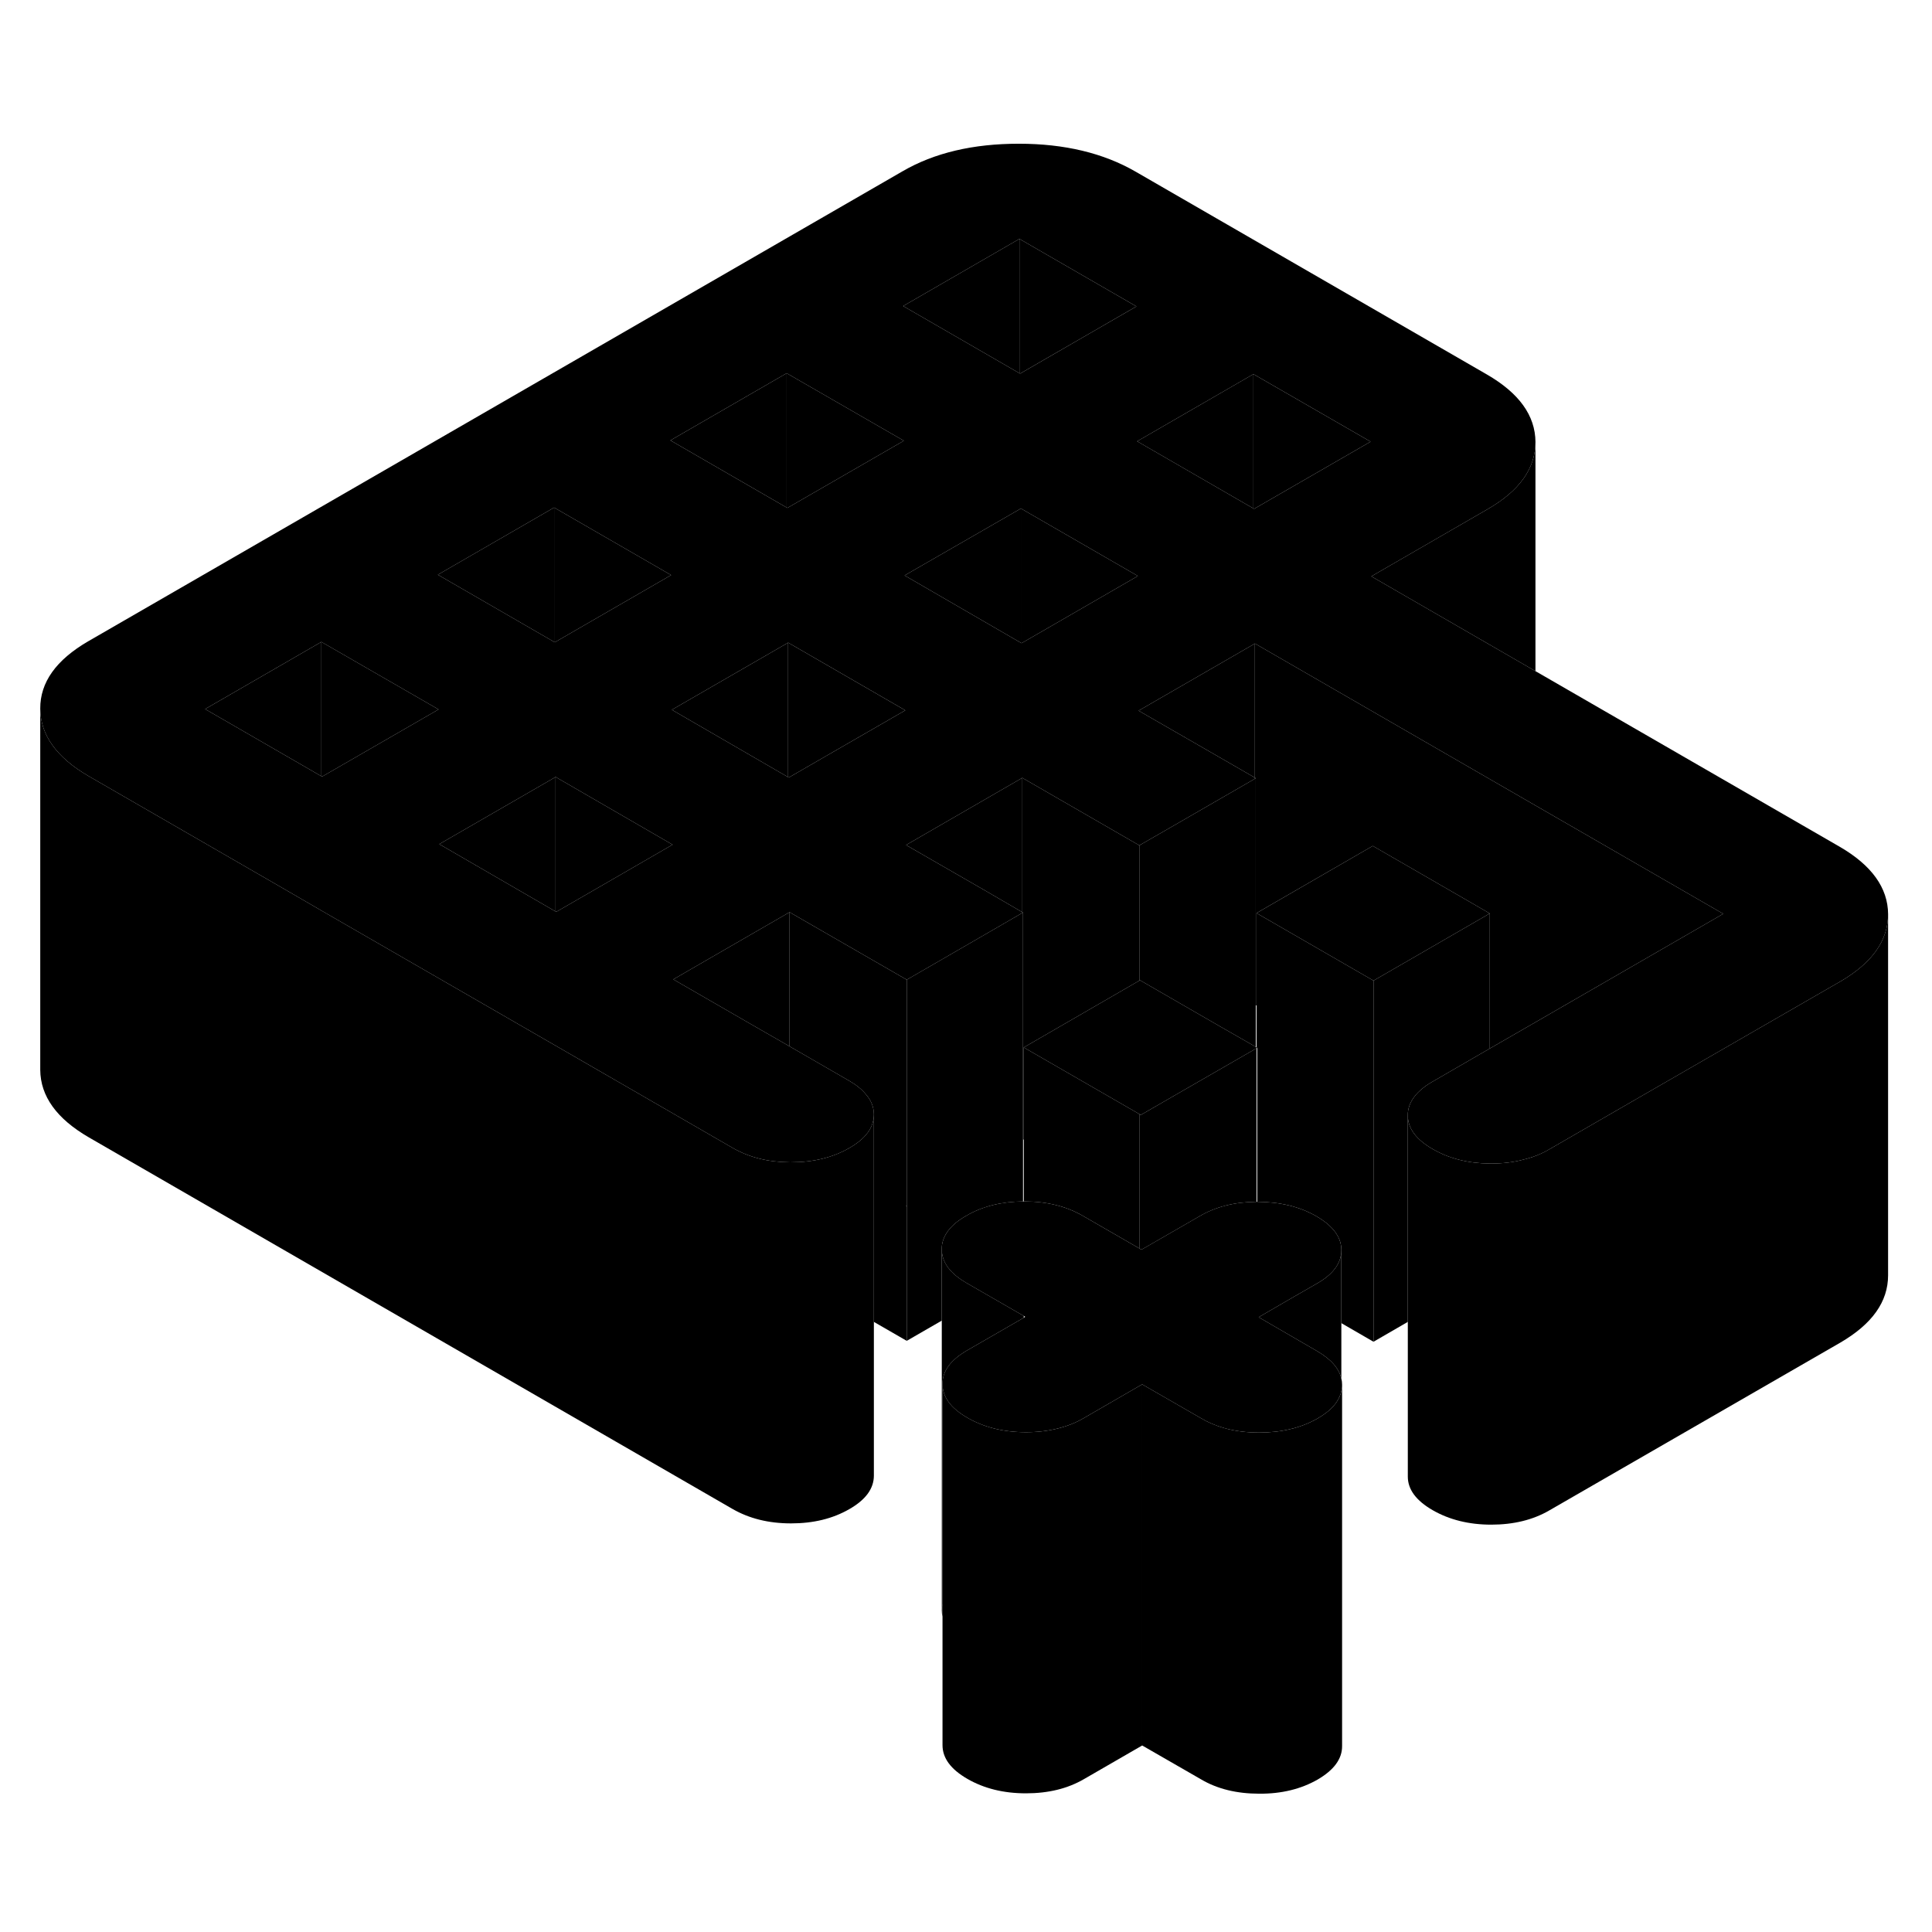 <svg width="48" height="48" viewBox="0 0 107 97" xmlns="http://www.w3.org/2000/svg" stroke-width="1px"
     stroke-linecap="round" stroke-linejoin="round">
    <path d="M52.159 84.17V84.19C52.159 84.31 52.169 84.42 52.199 84.53V83.84C52.169 83.95 52.159 84.06 52.159 84.17Z" class="pr-icon-iso-solid-stroke" stroke-linejoin="round"/>
    <path d="M69.549 38.1V52.98L67.489 51.8L63.139 49.29L63.099 49.31V41.82L65.099 40.67L69.499 38.13L69.549 38.1Z" class="pr-icon-iso-solid-stroke" stroke-linejoin="round"/>
    <path d="M63.258 71.67V91.67L60.038 93.53C59.129 94.06 58.059 94.32 56.819 94.32C55.578 94.32 54.498 94.05 53.578 93.52C52.658 92.99 52.199 92.37 52.199 91.65V71.65C52.199 72.37 52.658 72.99 53.578 73.52C54.498 74.05 55.578 74.32 56.819 74.32C57.459 74.32 58.048 74.25 58.599 74.11C59.118 73.98 59.599 73.79 60.038 73.53L63.099 71.76L63.258 71.67Z" class="pr-icon-iso-solid-stroke" stroke-linejoin="round"/>
    <path d="M43.729 45.52V52.95L41.639 51.75L37.289 49.24L43.729 45.52Z" class="pr-icon-iso-solid-stroke" stroke-linejoin="round"/>
    <path d="M50.218 61.78L50.178 61.8L50.218 61.82V69.26L48.398 68.21V56.72C48.398 56.32 48.248 55.94 47.949 55.6C47.728 55.33 47.419 55.08 47.019 54.85L43.728 52.95V45.52L50.218 49.26V61.78Z" class="pr-icon-iso-solid-stroke" stroke-linejoin="round"/>
    <path d="M56.619 38.08V45.52L54.539 44.31L50.179 41.8L56.619 38.08Z" class="pr-icon-iso-solid-stroke" stroke-linejoin="round"/>
    <path d="M63.099 41.82V49.31L56.699 53.01V58.12L56.659 58.1V45.54L56.619 45.52V38.08L63.099 41.82Z" class="pr-icon-iso-solid-stroke" stroke-linejoin="round"/>
    <path d="M69.499 30.64V38.07L67.419 36.87L63.059 34.36L69.419 30.69L69.499 30.64Z" class="pr-icon-iso-solid-stroke" stroke-linejoin="round"/>
    <path d="M95.439 45.61L84.558 51.89L82.508 53.07V45.59L80.379 44.36L76.028 41.85L69.588 45.57V50.69L69.549 50.67V38.1L69.499 38.07V30.64L85.038 39.61L95.439 45.61Z" class="pr-icon-iso-solid-stroke" stroke-linejoin="round"/>
    <path d="M69.588 53.01L69.549 52.98V53.08L69.588 53.06M69.588 53.01L69.629 53.03L69.588 53.06M69.588 53.01V53.06M69.499 38.07V38.13L69.549 38.1L69.499 38.07Z" class="pr-icon-iso-solid-stroke" stroke-linejoin="round"/>
    <path d="M82.509 45.59L78.079 48.15L76.069 49.31L69.589 45.57L76.029 41.85L80.379 44.36L82.509 45.59Z" class="pr-icon-iso-solid-stroke" stroke-linejoin="round"/>
    <path d="M101.879 41.89L85.039 32.17L75.949 26.92L82.389 23.2C84.159 22.18 85.039 20.94 85.039 19.48C85.029 18.01 84.129 16.77 82.349 15.74L62.899 4.51C61.119 3.48 58.959 2.96 56.429 2.96C53.899 2.96 51.749 3.46 49.979 4.49L4.879 30.52C3.109 31.55 2.219 32.79 2.229 34.25C2.239 35.71 3.139 36.96 4.919 37.99L15.749 44.24L17.799 45.43L30.769 52.91L40.569 58.57C41.469 59.09 42.519 59.36 43.729 59.37H43.809C45.049 59.37 46.119 59.11 47.039 58.58C47.949 58.06 48.399 57.44 48.399 56.72C48.399 56.32 48.249 55.94 47.949 55.6C47.729 55.33 47.419 55.08 47.019 54.85L43.729 52.95L41.639 51.75L37.289 49.24L43.729 45.52L50.219 49.26L52.229 48.1L56.619 45.56L56.659 45.54L56.619 45.52L54.539 44.31L50.179 41.8L56.619 38.08L63.099 41.82L65.099 40.67L69.499 38.13V38.07L67.419 36.87L63.059 34.36L69.419 30.69L69.499 30.64L85.039 39.61L95.439 45.61L84.559 51.89L82.509 53.07L79.329 54.91C78.889 55.16 78.559 55.44 78.329 55.74C78.089 56.06 77.959 56.41 77.969 56.78C77.969 57.49 78.429 58.11 79.349 58.64C80.249 59.16 81.299 59.43 82.509 59.44H82.589C83.229 59.44 83.829 59.37 84.379 59.22C84.889 59.1 85.369 58.91 85.809 58.65L91.039 55.63L101.919 49.36C103.689 48.33 104.569 47.09 104.569 45.63C104.559 44.17 103.659 42.92 101.879 41.89ZM56.459 8.23L62.939 11.97L56.499 15.69L56.459 15.67L50.019 11.95L56.459 8.23ZM43.569 15.67L50.059 19.41L43.609 23.13L43.569 23.11L37.129 19.39L43.569 15.67ZM30.689 23.11L37.169 26.85L30.729 30.57L30.689 30.55L24.249 26.83L30.689 23.11ZM17.839 38.01L17.799 37.99L11.359 34.27L17.799 30.55L24.289 34.29L17.839 38.01ZM32.819 44.34L30.809 45.5L30.769 45.48L28.679 44.27L24.329 41.75L30.689 38.08L30.769 38.03L37.249 41.78L32.819 44.34ZM45.699 36.9L43.689 38.06L43.649 38.04L41.559 36.83L37.209 34.31L43.569 30.64L43.649 30.59L50.139 34.34L45.699 36.9ZM58.589 29.46L56.579 30.62L56.539 30.6L54.449 29.39L50.099 26.87L56.459 23.21L56.539 23.16L63.019 26.9L58.589 29.46ZM69.459 23.18L69.419 23.16L62.979 19.44L69.419 15.72L75.909 19.46L69.459 23.18Z" class="pr-icon-iso-solid-stroke" stroke-linejoin="round"/>
    <path d="M17.799 30.55V37.99L11.359 34.27L17.799 30.55Z" class="pr-icon-iso-solid-stroke" stroke-linejoin="round"/>
    <path d="M24.289 34.29L17.839 38.01L17.799 37.99V30.55L24.289 34.29Z" class="pr-icon-iso-solid-stroke" stroke-linejoin="round"/>
    <path d="M30.689 23.11V30.55L24.248 26.83L30.689 23.11Z" class="pr-icon-iso-solid-stroke" stroke-linejoin="round"/>
    <path d="M37.169 26.85L30.729 30.57L30.689 30.55V23.11L37.169 26.85Z" class="pr-icon-iso-solid-stroke" stroke-linejoin="round"/>
    <path d="M43.569 15.67V23.11L37.129 19.39L43.569 15.67Z" class="pr-icon-iso-solid-stroke" stroke-linejoin="round"/>
    <path d="M50.059 19.41L43.609 23.13L43.569 23.11V15.67L50.059 19.41Z" class="pr-icon-iso-solid-stroke" stroke-linejoin="round"/>
    <path d="M62.938 11.97L56.498 15.69L56.459 15.67V8.23L62.938 11.97Z" class="pr-icon-iso-solid-stroke" stroke-linejoin="round"/>
    <path d="M69.418 15.72V23.16L62.978 19.44L69.418 15.72Z" class="pr-icon-iso-solid-stroke" stroke-linejoin="round"/>
    <path d="M75.908 19.46L69.458 23.18L69.418 23.16V15.72L75.908 19.46Z" class="pr-icon-iso-solid-stroke" stroke-linejoin="round"/>
    <path d="M43.648 30.59V38.04L41.559 36.83L37.209 34.31L43.569 30.64L43.648 30.59Z" class="pr-icon-iso-solid-stroke" stroke-linejoin="round"/>
    <path d="M50.138 34.34L45.698 36.9L43.688 38.06L43.648 38.04V30.59L50.138 34.34Z" class="pr-icon-iso-solid-stroke" stroke-linejoin="round"/>
    <path d="M56.539 23.16V30.6L54.449 29.39L50.099 26.87L56.459 23.21L56.539 23.16Z" class="pr-icon-iso-solid-stroke" stroke-linejoin="round"/>
    <path d="M63.019 26.9L58.589 29.46L56.579 30.62L56.539 30.6V23.16L63.019 26.9Z" class="pr-icon-iso-solid-stroke" stroke-linejoin="round"/>
    <path d="M56.459 8.23V15.67L50.019 11.95L56.459 8.23Z" class="pr-icon-iso-solid-stroke" stroke-linejoin="round"/>
    <path d="M67.489 51.8L63.139 49.29L63.099 49.31L56.699 53.01L63.099 56.7L63.178 56.75L65.189 55.59L69.549 53.08V52.98L67.489 51.8Z" class="pr-icon-iso-solid-stroke" stroke-linejoin="round"/>
    <path d="M30.769 38.03V45.48L28.679 44.27L24.329 41.75L30.689 38.08L30.769 38.03Z" class="pr-icon-iso-solid-stroke" stroke-linejoin="round"/>
    <path d="M37.249 41.78L32.819 44.34L30.809 45.5L30.769 45.48V38.03L37.249 41.78Z" class="pr-icon-iso-solid-stroke" stroke-linejoin="round"/>
    <path d="M104.568 45.63V65.63C104.568 67.09 103.689 68.33 101.919 69.36L85.808 78.65C84.898 79.18 83.819 79.44 82.588 79.44C81.359 79.44 80.269 79.17 79.349 78.64C78.428 78.11 77.969 77.49 77.969 76.78V56.78C77.969 57.49 78.428 58.11 79.349 58.64C80.249 59.16 81.299 59.43 82.508 59.44H82.588C83.228 59.44 83.829 59.37 84.379 59.22C84.888 59.1 85.368 58.91 85.808 58.65L91.038 55.63L101.919 49.36C103.689 48.33 104.568 47.09 104.568 45.63Z" class="pr-icon-iso-solid-stroke" stroke-linejoin="round"/>
    <path d="M74.329 71.71V91.69C74.339 92.41 73.879 93.03 72.969 93.56C72.059 94.08 70.979 94.35 69.739 94.34C68.499 94.34 67.418 94.08 66.508 93.54L63.258 91.67V71.67L66.508 73.54C66.909 73.78 67.339 73.96 67.799 74.09C68.399 74.26 69.039 74.34 69.739 74.34C70.979 74.34 72.059 74.08 72.969 73.56C73.349 73.34 73.659 73.1 73.879 72.84C73.929 72.78 73.979 72.72 74.019 72.66C74.149 72.46 74.249 72.25 74.289 72.04C74.299 71.99 74.308 71.94 74.319 71.89C74.329 71.83 74.329 71.77 74.329 71.71Z" class="pr-icon-iso-solid-stroke" stroke-linejoin="round"/>
    <path d="M56.699 67.88V67.98L53.559 69.79C52.649 70.32 52.189 70.94 52.199 71.65V83.84C52.169 83.95 52.159 84.06 52.159 84.17V64.19C52.159 64.91 52.619 65.53 53.539 66.06L54.649 66.7L56.699 67.88Z" class="pr-icon-iso-solid-stroke" stroke-linejoin="round"/>
    <path d="M85.038 19.48V32.17L75.948 26.92L82.388 23.2C84.159 22.18 85.038 20.94 85.038 19.48Z" class="pr-icon-iso-solid-stroke" stroke-linejoin="round"/>
    <path d="M48.398 56.72V76.72C48.398 77.44 47.949 78.06 47.038 78.58C46.118 79.11 45.048 79.37 43.809 79.37C42.569 79.37 41.489 79.1 40.569 78.57L4.919 57.99C3.139 56.96 2.239 55.71 2.229 54.25V34.25C2.239 35.71 3.139 36.96 4.919 37.99L15.748 44.24L17.799 45.43L30.768 52.91L40.569 58.57C41.468 59.09 42.519 59.36 43.728 59.37H43.809C45.048 59.37 46.118 59.11 47.038 58.58C47.949 58.06 48.398 57.44 48.398 56.72Z" class="pr-icon-iso-solid-stroke" stroke-linejoin="round"/>
    <path d="M56.658 45.54V61.54C55.459 61.55 54.408 61.81 53.519 62.33C53.078 62.58 52.748 62.85 52.519 63.15C52.279 63.47 52.148 63.82 52.158 64.19V68.14L50.218 69.26V49.26L52.228 48.1L56.618 45.56L56.658 45.54Z" class="pr-icon-iso-solid-stroke" stroke-linejoin="round"/>
    <path d="M69.589 53.06V53.01" class="pr-icon-iso-solid-stroke" stroke-linejoin="round"/>
    <path d="M63.099 76.75V76.7" class="pr-icon-iso-solid-stroke" stroke-linejoin="round"/>
    <path d="M63.099 56.7V64.14L59.978 62.34C59.059 61.81 57.989 61.54 56.748 61.54H56.699V53.01L63.099 56.7Z" class="pr-icon-iso-solid-stroke" stroke-linejoin="round"/>
    <path d="M69.589 53.06V61.56C68.379 61.57 67.339 61.83 66.449 62.35L63.219 64.21L63.099 64.14V56.7L63.179 56.75L65.189 55.59L69.549 53.08L69.589 53.06Z" class="pr-icon-iso-solid-stroke" stroke-linejoin="round"/>
    <path d="M82.509 45.59V53.07L79.329 54.91C78.889 55.16 78.559 55.44 78.329 55.74C78.089 56.06 77.959 56.41 77.969 56.78V68.21L76.069 69.31V49.31L78.079 48.15L82.509 45.59Z" class="pr-icon-iso-solid-stroke" stroke-linejoin="round"/>
    <path d="M76.069 49.31V69.31L74.289 68.28V64.18C74.279 63.8 74.129 63.44 73.849 63.11C73.619 62.84 73.309 62.59 72.909 62.36C71.989 61.83 70.909 61.57 69.669 61.56H69.629V53.03L69.589 53.01V45.57L76.069 49.31Z" class="pr-icon-iso-solid-stroke" stroke-linejoin="round"/>
    <path d="M74.288 64.25V71.36C74.168 70.79 73.719 70.28 72.948 69.83L69.709 67.95L71.709 66.79L72.928 66.09C73.829 65.58 74.288 64.96 74.288 64.25Z" class="pr-icon-iso-solid-stroke" stroke-linejoin="round"/>
    <path d="M74.288 71.36C74.168 70.79 73.719 70.28 72.948 69.83L69.709 67.95L71.709 66.79L72.928 66.09C73.829 65.58 74.288 64.96 74.288 64.25V64.18C74.278 63.8 74.129 63.44 73.849 63.11C73.618 62.84 73.308 62.59 72.909 62.36C71.989 61.83 70.909 61.57 69.668 61.56H69.588C68.379 61.57 67.338 61.83 66.448 62.35L63.218 64.21L63.099 64.14L59.978 62.34C59.059 61.81 57.989 61.54 56.748 61.54H56.658C55.459 61.55 54.408 61.81 53.519 62.33C53.078 62.58 52.748 62.85 52.519 63.15C52.279 63.47 52.148 63.82 52.158 64.19C52.158 64.91 52.618 65.53 53.538 66.06L54.648 66.7L56.699 67.88L56.779 67.93L56.699 67.98L53.559 69.79C52.648 70.32 52.188 70.94 52.199 71.65C52.199 72.37 52.658 72.99 53.578 73.52C54.498 74.05 55.578 74.32 56.819 74.32C57.459 74.32 58.048 74.25 58.599 74.11C59.118 73.98 59.599 73.79 60.038 73.53L63.099 71.76L63.258 71.67L66.508 73.54C66.909 73.78 67.338 73.96 67.799 74.09C68.398 74.26 69.038 74.34 69.739 74.34C70.978 74.34 72.058 74.08 72.969 73.56C73.349 73.34 73.659 73.1 73.879 72.84C73.928 72.78 73.978 72.72 74.019 72.66C74.148 72.46 74.249 72.25 74.288 72.04C74.299 71.99 74.308 71.94 74.319 71.89C74.329 71.83 74.329 71.77 74.329 71.71V71.69C74.329 71.58 74.319 71.47 74.288 71.36Z" class="pr-icon-iso-solid-stroke" stroke-linejoin="round"/>
    <path d="M56.539 30.75V30.6" class="pr-icon-iso-solid-stroke" stroke-linejoin="round"/>
</svg>